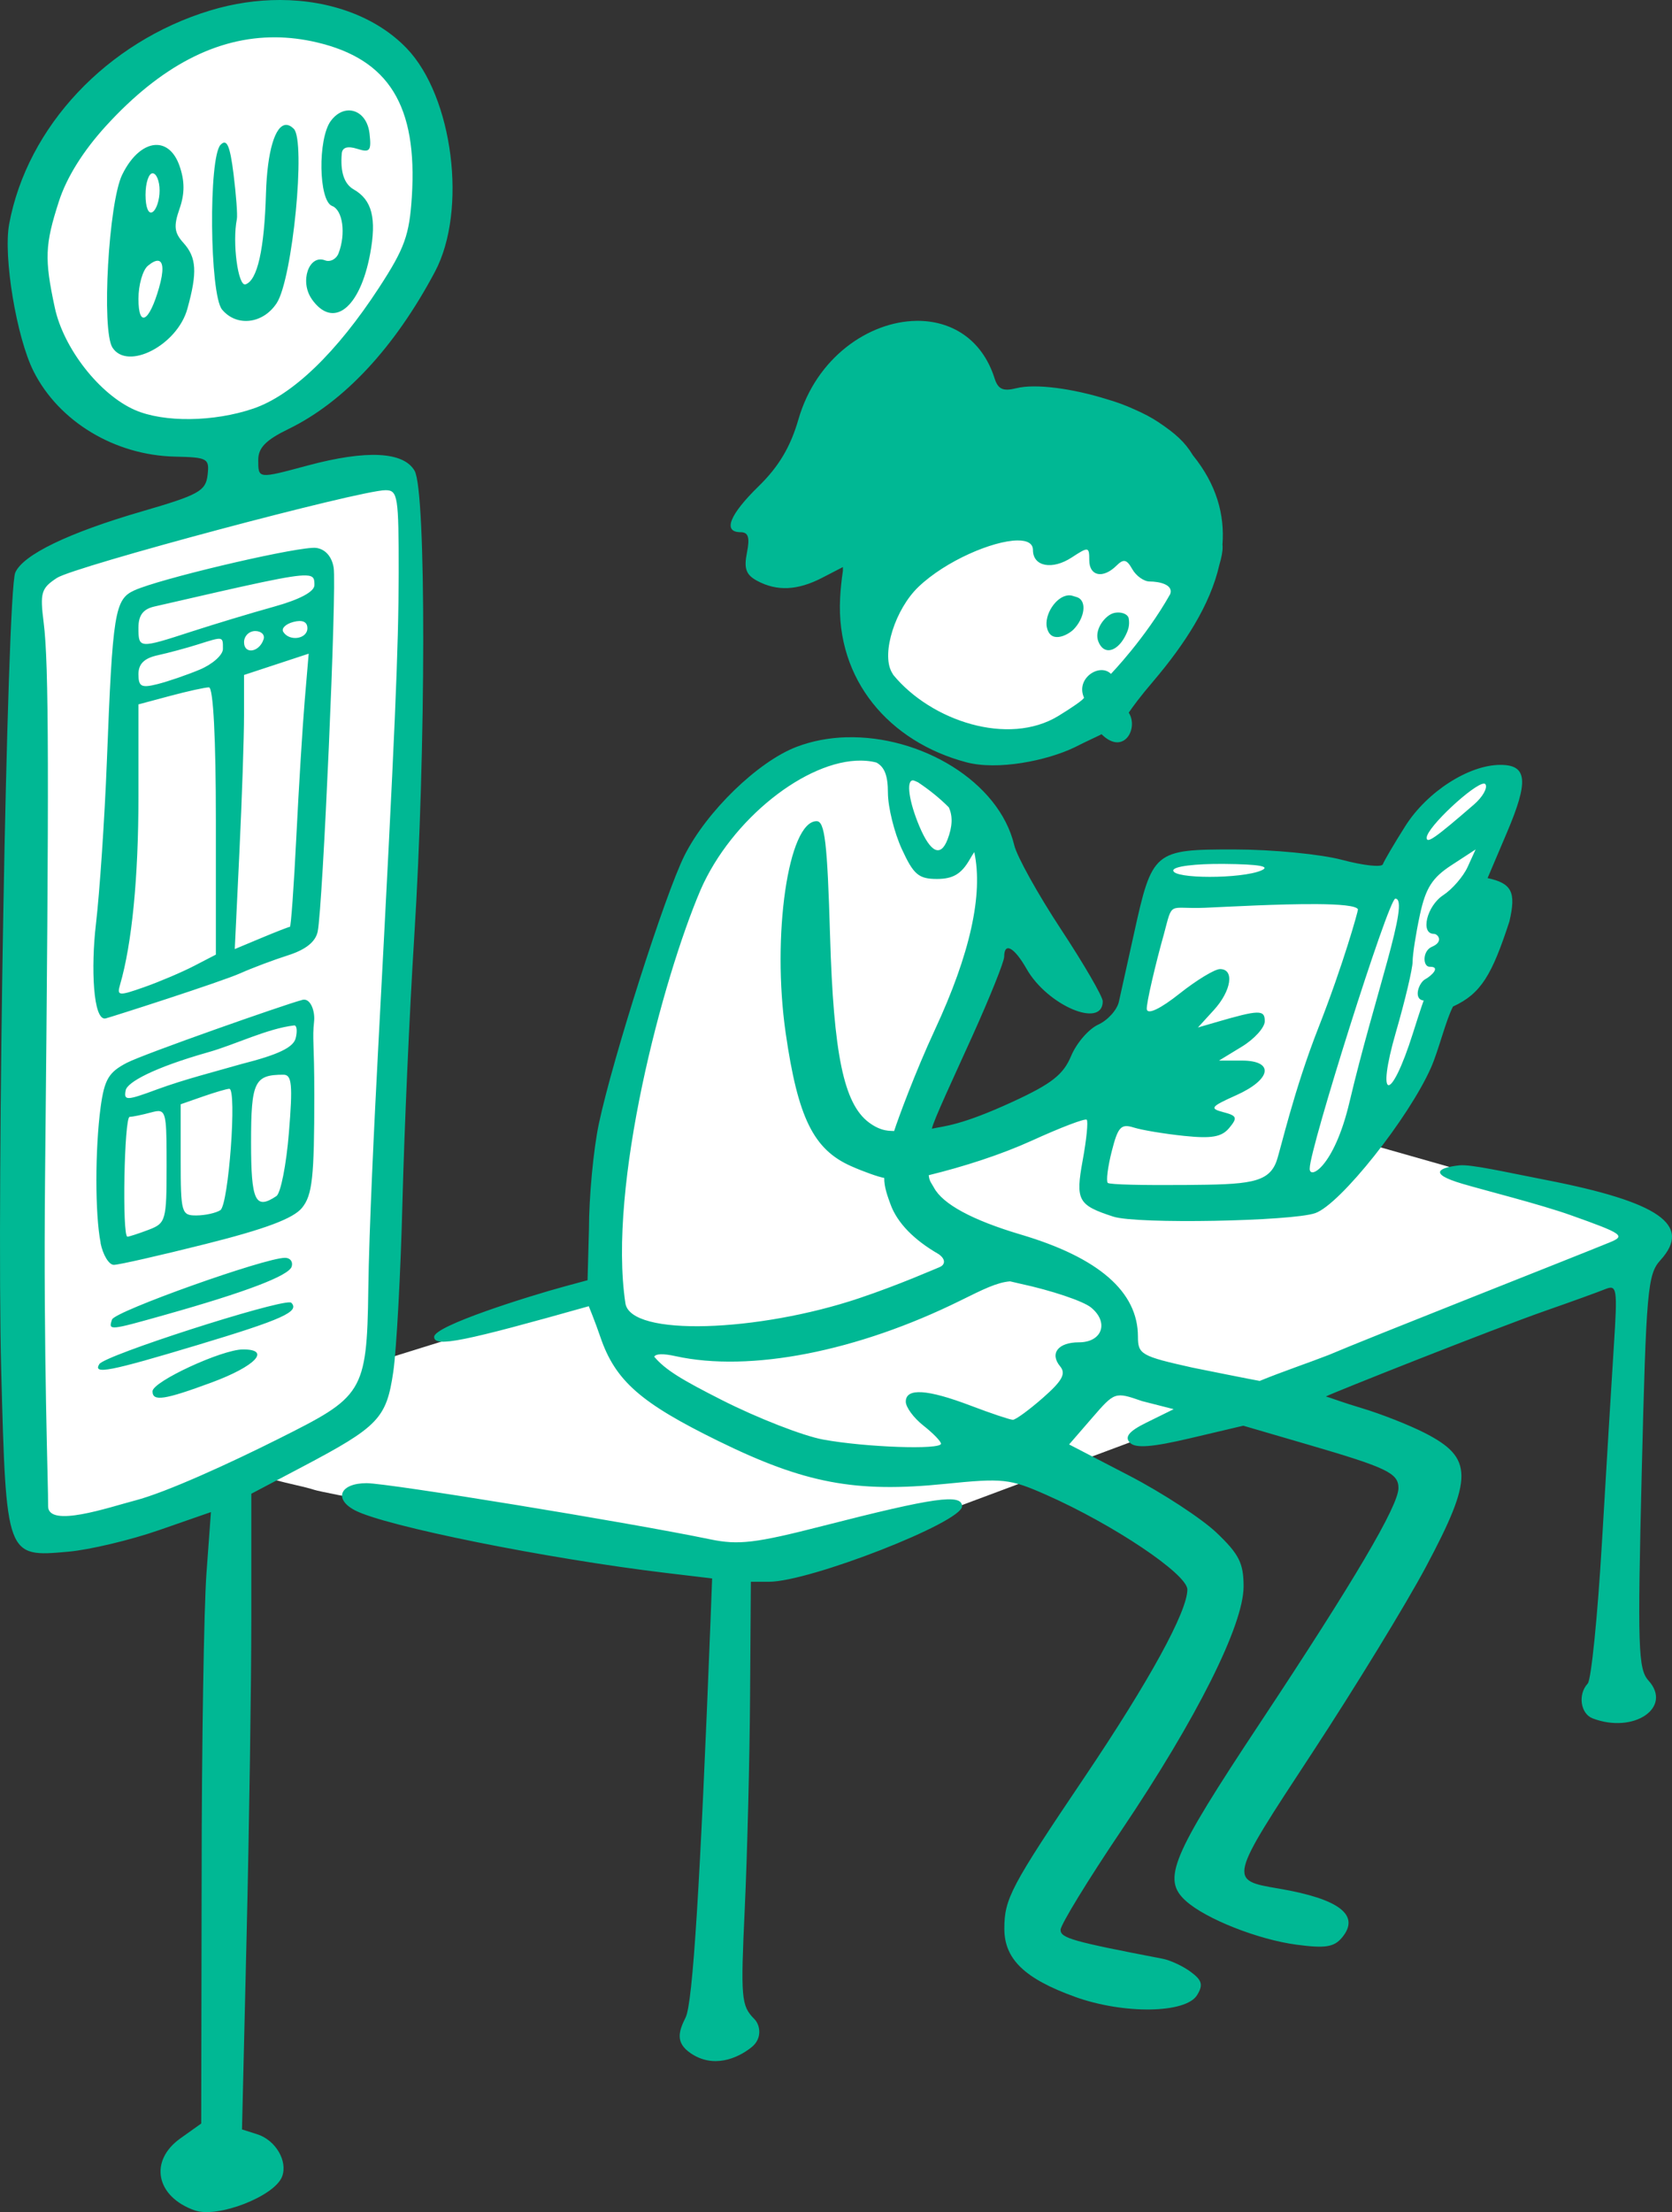 <?xml version="1.0" ?><svg height="318.884mm" viewBox="0 0 241.131 318.884" width="241.131mm" xmlns="http://www.w3.org/2000/svg">
    <rect x="0" y="0" width="241.131" height="318.884" fill="#333333" stroke="none"/>
    <path d="m 11368.12,-227.83 c -3.417,-0.002 -7.171,0.525 -11.204,1.646 -18.439,5.124 -24.206,18.661 -25.95,33.288 2.203,21.933 17.098,26.727 32.397,22.975 15.298,-3.752 27.402,-26.843 25.987,-40.479 -1.105,-10.653 -9.025,-17.422 -21.23,-17.43 z m 107.429,55.354 c -12.097,0.065 -18.932,9.095 -22.334,16.962 -4.445,10.276 -1.193,19.056 1.264,24.161 5.456,6.829 14.201,7.382 23.378,6.146 9.178,-1.236 19.332,-16.942 20.705,-19.999 1.373,-3.057 9.864,-16.194 -10.371,-24.519 -4.742,-1.951 -8.939,-2.772 -12.642,-2.752 z m -90.012,9.288 -53.838,12.975 -1.269,40.909 0.542,99.604 c 0,0 15.285,-2.341 20.56,-4.065 4.535,-1.481 22.247,-11.256 27.378,-14.107 -2.344,2.508 -11.535,6.197 -13.932,7.636 -2.494,1.496 4.372,2.341 7.154,3.252 2.782,0.911 62.944,11.511 62.944,11.511 l 22.945,-6.503 c 0,0 100.052,-37.267 104.171,-39.12 4.12,-1.854 0.868,-4.552 -3.758,-5.951 -4.625,-1.398 -34.109,-9.756 -34.109,-9.756 l -7.48,7.642 -0.404,0.009 15.219,-17.374 c 0,0 14.381,-40.323 12.863,-42.697 -1.518,-2.374 -5.998,-0.976 -8.057,0.618 -2.06,1.593 -9.034,14.016 -9.034,14.016 0,0 -19.331,-3.674 -21.029,-3.902 -1.699,-0.228 -10.912,1.236 -10.912,1.236 l -0.543,3.154 -9.714,42.605 0.97,-11.582 -2.132,0.716 -25.789,9.641 c -0.05,-4.04 1.375,-9.45 2.484,-12.536 1.59,-4.423 10.839,-27.185 9.936,-31.706 -0.903,-4.52 -10.587,-14.698 -16.296,-16.389 -10.153,-2.959 -20.957,4.325 -28.581,17.853 -7.624,13.528 -11.454,48.16 -12.394,56.452 -0.13,1.148 -0.05,2.322 0.192,3.503 l -31.519,9.797 c 0,0 -0.275,1.285 -0.783,2.88 0.632,-10.184 4.408,-71.435 4.175,-78.941 -0.249,-8.162 0.04,-51.379 0.04,-51.379 z m 99.593,102.935 c 0.395,0.282 1.675,1.126 3.534,1.753 l -3.688,0.087 z m 2.437,18.067 c 0.193,0.261 0.363,0.522 0.48,0.78 2.638,5.821 -13.695,18.828 -17.163,20.129 -3.469,1.301 -11.996,0.747 -21.825,0.52 -5.405,-0.125 -11.046,-2.307 -15.982,-4.666 8.736,2.825 24.103,4.912 31.375,3.821 8.889,-1.333 16.802,-6.699 21.427,-13.82 1.848,-2.846 2.188,-5.021 1.688,-6.763 z" fill="#FFFFFF" paint-order="markers stroke fill" transform="translate(-103.444,133.014) translate(-11223.374,98.735)"/>
    <path d="m 11367.206,-231.749 c -3.295,-0.006 -6.712,0.488 -10.085,1.513 -14.881,4.52 -26.371,16.725 -28.981,30.785 -0.873,4.698 1.061,16.355 3.522,21.236 3.649,7.238 11.701,12.093 20.38,12.29 4.741,0.108 4.998,0.255 4.711,2.674 -0.274,2.288 -1.273,2.841 -9.442,5.216 -10.617,3.087 -17.192,6.262 -18.294,8.838 -1.195,2.783 -2.717,89.202 -2.026,114.981 0.723,27.023 0.699,26.961 9.678,26.153 3.079,-0.277 8.967,-1.676 13.085,-3.108 l 7.485,-2.603 -0.647,8.83 c -0.358,4.857 -0.694,24.689 -0.694,44.072 l -0.06,35.241 -3.002,2.137 c -4.566,3.252 -3.534,8.42 2.076,10.39 h 0.02 c 3.275,1.149 11.474,-2.032 12.565,-4.874 0.854,-2.228 -0.927,-5.262 -3.586,-6.106 l -2.193,-0.696 0.668,-28.052 c 0.365,-15.429 0.676,-36.047 0.676,-45.818 V -16.418 l 7.35,-3.875 c 11.01,-5.805 12.136,-6.979 13.122,-13.69 0.466,-3.182 1.067,-14.237 1.327,-24.566 0.262,-10.33 1.024,-27.461 1.692,-38.07 1.712,-27.151 1.743,-64.31 0.06,-67.257 -1.589,-2.781 -6.941,-3.044 -15.445,-0.761 -7.168,1.927 -7.108,1.935 -7.108,-0.813 0,-1.745 1.099,-2.87 4.348,-4.448 8.009,-3.891 15.33,-11.746 21.139,-22.681 4.692,-8.828 2.611,-25.247 -4.079,-32.208 -4.343,-4.517 -11.01,-6.949 -18.26,-6.963 z m -0.648,5.38 c 1.96,0.014 3.942,0.255 5.945,0.726 10.406,2.442 14.541,9.152 13.71,22.243 -0.354,5.551 -1.039,7.449 -4.72,13.101 -6.116,9.382 -12.504,15.528 -18.142,17.45 -5.691,1.939 -12.9,2.026 -17.07,0.206 -5.088,-2.221 -10.302,-8.878 -11.562,-14.766 -1.508,-7.021 -1.428,-9.052 0.595,-15.314 1.117,-3.462 3.502,-7.277 6.812,-10.898 7.835,-8.573 15.938,-12.806 24.432,-12.747 z m 10.487,10.54 c -0.876,0.032 -1.792,0.519 -2.534,1.532 -1.881,2.597 -1.747,11.491 0.202,12.239 1.545,0.593 2.011,4.006 0.932,6.819 -0.325,0.848 -1.206,1.307 -1.954,1.02 -2.321,-0.891 -3.68,3.052 -1.916,5.57 h -0.01 c 3.079,4.395 6.955,1.408 8.431,-6.497 0.959,-5.124 0.279,-7.787 -2.362,-9.292 -1.387,-0.79 -1.958,-2.53 -1.727,-5.188 0.08,-0.879 0.843,-1.108 2.227,-0.669 1.836,0.583 2.063,0.299 1.776,-2.207 -0.248,-2.164 -1.599,-3.379 -3.061,-3.326 z m -8.993,2.084 v 5.2e-4 z m 0,5.2e-4 c -1.554,0.061 -2.689,3.769 -2.876,9.863 -0.236,8.104 -1.237,12.551 -2.949,13.123 -1.077,0.36 -1.932,-6.038 -1.249,-9.409 0.112,-0.558 -0.104,-3.466 -0.475,-6.461 -0.519,-4.141 -0.964,-5.162 -1.862,-4.264 -1.77,1.761 -1.594,21.602 0.201,23.766 2.098,2.529 5.911,2.08 7.882,-0.927 2.287,-3.479 4.23,-23.39 2.46,-25.132 -0.395,-0.39 -0.775,-0.57 -1.132,-0.559 z m -18.549,2.891 c -1.707,-0.072 -3.648,1.396 -5.061,4.286 -1.966,4.021 -3.004,22.457 -1.404,24.928 2.175,3.364 9.344,-0.342 10.8,-5.585 1.462,-5.268 1.335,-7.412 -0.57,-9.517 -1.321,-1.46 -1.43,-2.409 -0.561,-4.902 0.766,-2.183 0.763,-4.004 0,-6.193 -0.687,-1.973 -1.874,-2.96 -3.201,-3.016 z m -0.684,4.087 c 0.559,0 1.015,1.115 1.015,2.478 0,1.363 -0.456,2.761 -1.015,3.106 -0.59,0.366 -1.013,-0.667 -1.013,-2.478 0,-1.708 0.455,-3.105 1.013,-3.105 z m 0.794,12.609 c 0.769,0.071 0.848,1.433 0.141,3.896 -1.426,4.978 -2.969,5.803 -2.969,1.588 0,-1.998 0.613,-4.141 1.361,-4.763 0.626,-0.519 1.118,-0.754 1.467,-0.721 z m 109.328,8.664 c -6.796,0.106 -14.401,5.255 -16.985,14.227 -1.137,3.939 -2.823,6.772 -5.715,9.597 -4.237,4.136 -5.221,6.641 -2.608,6.641 1.109,0 1.345,0.761 0.907,2.952 -0.46,2.301 -0.133,3.197 1.482,4.061 2.855,1.528 5.824,1.388 9.361,-0.44 l 2.996,-1.549 v 0.549 c -0.192,1.285 -0.332,2.597 -0.402,3.94 -0.613,11.798 7.114,20.719 18.206,23.653 4.517,1.195 11.596,-0.214 15.64,-2.167 1.501,-0.777 3.709,-1.762 3.853,-1.882 3.189,3.164 5.393,-0.847 3.925,-3.105 0.564,-0.821 1.574,-2.234 3.675,-4.688 4.339,-5.126 8.087,-10.813 9.397,-16.633 0.307,-1.03 0.481,-1.916 0.466,-2.569 0,-0.098 0,-0.209 -0.02,-0.328 0.332,-4.321 -0.848,-8.674 -4.27,-12.889 -1.141,-1.908 -2.528,-3.136 -4.987,-4.781 -0.968,-0.648 -2.15,-1.266 -3.458,-1.836 -1.3,-0.596 -2.641,-1.081 -3.996,-1.471 -4.858,-1.51 -10.222,-2.275 -13.036,-1.569 -1.893,0.475 -2.619,0.146 -3.114,-1.414 -1.831,-5.769 -6.358,-8.377 -11.317,-8.3 z m -76.521,24.41 v 0 c 1.78,0 1.895,0.886 1.895,11.929 -0.03,11.301 -0.488,21.964 -2.943,68.272 -0.578,10.888 -1.333,26.647 -1.439,35.024 -0.19,15.028 -0.863,15.466 -12.964,21.534 -6.915,3.468 -16.157,7.709 -20.697,8.887 -3.661,0.951 -12.558,4.025 -12.515,0.796 0.04,-2.712 -0.7,-21.404 -0.44,-47.461 0.592,-58.14 0.555,-73.967 -0.202,-79.904 -0.546,-4.305 -0.356,-4.944 1.911,-6.431 2.512,-1.646 43.733,-12.647 47.391,-12.647 z m 91.118,7.243 c 1.377,-0.016 2.251,0.405 2.251,1.381 0,2.384 2.777,2.916 5.592,1.072 2.414,-1.579 2.529,-1.56 2.529,0.396 0,2.307 1.983,2.704 3.923,0.785 1.024,-1.016 1.479,-0.916 2.281,0.507 0.553,0.977 1.681,1.777 2.507,1.777 1.321,0 3.438,0.418 2.971,1.797 -3.594,6.398 -8.559,11.519 -8.559,11.519 -1.604,-1.616 -5.123,0.629 -3.889,3.41 0.1,0.219 -1.887,1.555 -3.696,2.658 -7.196,4.387 -18.314,0.737 -23.792,-5.907 -0.09,-0.15 -0.182,-0.301 -0.264,-0.454 -1.464,-2.734 0.541,-9.055 3.885,-12.25 3.932,-3.759 10.742,-6.65 14.261,-6.691 z m -101.717,1.07 v 5.2e-4 c -4.075,0.247 -22.021,4.483 -25.637,6.131 -2.82,1.285 -3.125,3.189 -3.954,24.641 -0.325,8.375 -1.045,18.948 -1.58,23.497 -0.724,6.154 -0.422,14.025 1.42,13.558 0.903,-0.229 16.648,-5.269 19.441,-6.519 1.675,-0.749 4.761,-1.909 6.856,-2.577 2.546,-0.813 3.959,-1.942 4.267,-3.419 0.739,-3.545 2.765,-49.671 2.305,-52.458 -0.264,-1.598 -1.191,-2.653 -2.498,-2.848 -0.14,-0.021 -0.35,-0.022 -0.622,-0.006 z m -0.884,3.974 c 1.222,0.043 1.226,0.561 1.226,1.39 0,0.955 -2.109,2.08 -5.836,3.116 -3.212,0.892 -8.553,2.504 -11.873,3.582 -7.609,2.473 -7.669,2.468 -7.669,-0.559 0,-1.78 0.67,-2.673 2.285,-3.044 14.414,-3.313 19.832,-4.557 21.867,-4.484 z m 110.228,2.874 c -1.716,-0.152 -3.58,2.333 -3.416,4.33 0.377,2.78 2.984,1.461 3.869,0.609 1.612,-1.624 2.053,-4.21 0.466,-4.696 l -0.579,-0.177 c -0.112,-0.035 -0.226,-0.056 -0.34,-0.066 z m 7.103,2.476 c -0.399,-0.031 -0.821,0.032 -1.17,0.201 -1.166,0.565 -2.476,2.421 -1.886,3.958 0.782,2.04 2.658,1.472 3.794,-0.603 0.595,-1.086 0.734,-1.762 0.599,-2.683 -0.08,-0.51 -0.672,-0.821 -1.337,-0.873 z m -118.27,1.22 c 0.753,-0.012 1.152,0.34 1.152,1.034 0,1.569 -2.596,1.962 -3.482,0.528 -0.307,-0.495 0.351,-1.137 1.462,-1.428 0.327,-0.086 0.618,-0.13 0.868,-0.134 z m -6.379,1.446 c 0.884,0 1.436,0.543 1.206,1.206 -0.628,1.882 -2.812,2.194 -2.812,0.402 0,-0.884 0.723,-1.607 1.606,-1.607 z m -5.067,1.127 c 0.443,0.078 0.414,0.536 0.414,1.462 0,0.866 -1.511,2.206 -3.355,2.977 -1.845,0.771 -4.587,1.711 -6.093,2.088 -2.316,0.582 -2.733,0.362 -2.733,-1.435 0,-1.489 0.831,-2.303 2.791,-2.732 1.537,-0.336 4.115,-1.03 5.735,-1.542 1.885,-0.595 2.799,-0.898 3.241,-0.82 z m 12.783,2.136 -0.57,6.744 c -0.314,3.709 -0.858,12.568 -1.212,19.687 -0.351,7.119 -0.777,12.944 -0.921,12.944 -0.155,0 -2.008,0.721 -4.118,1.604 l -3.838,1.604 0.667,-13.947 c 0.368,-7.671 0.67,-16.561 0.67,-19.757 v -5.81 l 4.66,-1.534 z m -14.384,4.858 c 0.622,0 0.999,7.285 0.999,19.263 v 19.262 l -3.159,1.635 c -1.739,0.899 -4.965,2.271 -7.169,3.048 -3.695,1.302 -3.965,1.276 -3.493,-0.34 1.715,-5.872 2.656,-15.475 2.656,-27.109 v -13.308 l 4.581,-1.226 c 2.52,-0.674 5.033,-1.226 5.585,-1.226 z m 91.915,7.191 c -2.467,0.072 -4.899,0.515 -7.174,1.384 -5.563,2.124 -12.961,9.296 -16.162,15.664 -2.785,5.548 -10.336,29.194 -12.345,38.658 -0.774,3.654 -1.431,10.527 -1.431,15.273 l -0.201,7.291 -3.251,0.881 c -5.221,1.414 -18.834,5.671 -18.872,7.276 -0.04,1.596 4.386,0.64 22.3,-4.409 0,0 0.985,2.412 1.652,4.386 2.17,6.416 5.901,9.582 17.006,15.033 12.46,6.118 19.79,7.505 32.72,6.194 8.377,-0.849 9.338,-0.745 14.598,1.579 9.672,4.275 20.349,11.435 20.349,13.647 0,3.183 -5.503,13.217 -14.861,27.098 -10.622,15.753 -11.533,17.48 -11.533,21.81 0,4.375 2.946,7.208 10.212,9.817 h -0.01 c 7.038,2.527 15.98,2.396 17.597,-0.258 0.901,-1.472 0.719,-2.135 -0.91,-3.343 -1.115,-0.829 -2.943,-1.683 -4.06,-1.897 -13.012,-2.496 -14.719,-2.979 -14.719,-4.169 0,-0.728 3.942,-7.175 8.765,-14.328 10.876,-16.139 17.629,-29.609 17.629,-35.168 0,-3.364 -0.653,-4.659 -3.907,-7.757 -2.154,-2.045 -7.814,-5.743 -12.582,-8.218 l -8.673,-4.499 3.297,-3.805 c 3.29,-3.797 3.304,-3.802 7.243,-2.438 l 4.54,1.158 -4.001,1.972 c -2.515,1.24 -3.106,2.067 -2.291,2.881 0.814,0.814 3.188,0.629 8.726,-0.676 l 7.605,-1.793 9.413,2.747 c 11.304,3.299 12.964,4.098 12.964,6.238 0,2.553 -6.353,13.331 -19.986,33.898 -12.806,19.322 -14.129,22.495 -10.687,25.61 2.878,2.602 10.426,5.586 15.997,6.323 4.127,0.546 5.395,0.346 6.541,-1.034 2.67,-3.217 -0.362,-5.563 -9.123,-7.056 -7.263,-1.238 -7.292,-1.12 4.79,-19.522 6.169,-9.401 13.553,-21.471 16.411,-26.822 6.892,-12.92 6.869,-15.758 -0.173,-19.35 -2.253,-1.149 -6.351,-2.76 -9.111,-3.579 -2.759,-0.819 -4.414,-1.474 -5.131,-1.668 1.033,-0.543 24.115,-9.717 31.784,-12.395 3.632,-1.267 7.44,-2.644 8.464,-3.06 1.75,-0.71 1.827,-0.204 1.281,8.269 -0.32,4.964 -1.091,17.705 -1.715,28.314 -0.625,10.609 -1.546,19.723 -2.044,20.254 -1.445,1.535 -1.053,4.346 0.697,5.018 5.922,2.273 11.586,-1.556 8.063,-5.45 -1.493,-1.648 -1.592,-4.736 -0.97,-30.118 0.642,-26.146 0.843,-28.447 2.688,-30.475 4.619,-5.078 -0.135,-8.394 -16.616,-11.592 -5.778,-1.121 -10.72,-2.265 -12.394,-2.082 -2.639,0.289 -4.812,1.101 0.463,2.657 3.35,0.988 11.171,2.944 15.638,4.532 7.511,2.67 7.931,2.964 5.582,3.924 -5.868,2.4 -34.879,13.813 -40.49,16.212 -2.606,1.024 -6.942,2.497 -9.969,3.75 -0.264,-0.021 -9.419,-1.856 -9.69,-1.916 -7.42,-1.656 -7.871,-1.911 -7.871,-4.478 0,-6.457 -5.652,-11.374 -16.87,-14.699 -6.983,-2.07 -11.271,-4.384 -12.546,-6.767 -0.353,-0.659 -0.666,-0.885 -0.753,-1.798 5.113,-1.249 10.4,-2.958 14.851,-4.973 4.138,-1.889 7.703,-3.25 7.934,-3.024 0.227,0.226 -0.03,2.857 -0.582,5.846 -1.056,5.791 -0.691,6.464 4.417,8.125 3.408,1.108 25.775,0.662 29.116,-0.503 3.62,-1.263 13.486,-13.715 16.698,-20.972 1.108,-2.509 2.119,-6.78 3.175,-8.812 4.055,-1.853 5.616,-4.568 8.129,-12.252 0.99,-4.222 0.381,-5.506 -3.143,-6.262 l 2.818,-6.632 c 3.136,-7.379 2.906,-9.691 -0.967,-9.691 -4.556,0 -10.573,3.867 -13.711,8.814 -1.625,2.562 -3.073,5.044 -3.245,5.514 -0.161,0.47 -2.806,0.185 -5.877,-0.634 -3.07,-0.819 -10.029,-1.494 -15.458,-1.5 -11.699,-0.014 -11.923,0.173 -14.57,12.193 -0.918,4.175 -1.902,8.565 -2.162,9.756 -0.267,1.191 -1.611,2.676 -2.981,3.302 -1.373,0.625 -3.131,2.655 -3.905,4.51 -1.128,2.699 -2.806,4.016 -8.403,6.596 -7.508,3.461 -9.875,3.501 -11.679,3.898 0.192,-1.125 3.345,-7.83 5.854,-13.396 2.513,-5.566 4.57,-10.69 4.57,-11.388 0,-2.172 1.453,-1.388 3.243,1.762 2.996,5.265 10.973,8.647 10.973,4.653 0,-0.68 -2.714,-5.356 -6.032,-10.392 -3.315,-5.036 -6.345,-10.484 -6.731,-12.107 -2.183,-9.204 -13.532,-15.867 -24.221,-15.556 z m 2.14,3.365 c 0.526,0.006 1.039,0.049 1.537,0.133 0.22,0.037 0.45,0.095 0.68,0.151 1.18,0.663 1.648,1.907 1.648,4.361 0.01,2.083 0.913,5.729 2.004,8.102 1.693,3.69 2.426,4.314 5.073,4.314 2.303,0 3.51,-0.715 4.709,-2.792 0.266,-0.461 0.487,-0.826 0.669,-1.078 1.302,6.087 -0.593,14.661 -5.665,25.572 -2.875,6.188 -5.371,13.001 -5.894,14.635 -0.444,-0.05 -1.807,0.161 -3.683,-1.267 -3.574,-2.722 -5.054,-9.777 -5.558,-26.902 -0.394,-13.422 -0.757,-16.497 -1.939,-16.497 -4.089,0 -6.493,16.494 -4.456,30.575 1.765,12.202 4.009,16.756 9.44,19.158 1.863,0.824 3.995,1.574 4.768,1.695 -0.01,1.325 0.474,2.614 0.896,3.78 0.978,2.705 3.404,5.165 6.948,7.202 1.201,0.85 0.809,1.615 0.134,1.878 -0.648,0.252 -5.724,2.508 -11.622,4.488 -14.439,4.846 -32.948,5.606 -33.684,0.714 -2.549,-16.942 5.356,-46.74 10.847,-59.601 4.454,-10.188 15.255,-18.706 23.148,-18.623 z m 7.472,2.85 c 0.112,0 0.377,0.103 0.737,0.28 v 0.001 c 1.612,1.069 3.156,2.317 4.435,3.603 0.598,1.276 0.53,2.803 -0.191,4.661 -0.995,2.564 -2.445,1.877 -4.046,-1.915 -1.508,-3.568 -1.941,-6.631 -0.937,-6.631 z m 82.372,0.466 c 0.09,0.004 0.16,0.037 0.2,0.101 0.329,0.528 -0.419,1.837 -1.657,2.91 -5.568,4.822 -6.823,5.703 -6.823,4.799 0,-1.509 6.895,-7.871 8.28,-7.81 z m -1.224,9.491 -1.146,2.517 c -0.63,1.384 -2.218,3.219 -3.527,4.077 -2.366,1.549 -3.336,5.574 -1.344,5.574 0.573,0 1.474,1.12 -0.282,1.863 -1.403,0.594 -1.328,2.901 -0.321,2.881 1.688,-0.033 0.191,1.354 -0.635,1.789 -0.948,0.499 -1.788,2.924 -0.234,3.075 0,0 -0.339,0.878 -1.55,4.711 -3.218,10.174 -5.35,9.854 -2.461,-0.13 1.328,-4.581 2.415,-9.168 2.415,-10.194 0,-1.026 0.473,-4.058 1.05,-6.738 0.832,-3.86 1.776,-5.346 4.544,-7.149 z m -36.241,2.088 c 5.041,0.049 6.721,0.345 5.329,0.944 -2.855,1.226 -12.691,1.226 -12.691,0 0,-0.59 3.082,-0.986 7.362,-0.944 z m 24.664,5.005 c 2.175,0 -2.993,14 -6.611,29.329 -2.238,9.48 -5.884,11.276 -5.733,9.522 0,-2.815 11.354,-38.852 12.344,-38.852 z m -11.31,0.788 c 3.24,0.025 5.689,0.221 5.923,0.754 0,0.321 -2.138,7.987 -5.692,17.034 -3.557,9.046 -5.459,17.561 -6.039,19.222 -1.144,3.271 -4.162,3.404 -13.138,3.48 -5.911,0.05 -10.955,-0.046 -11.215,-0.303 -0.256,-0.257 0,-2.308 0.573,-4.559 0.895,-3.524 1.335,-3.999 3.18,-3.419 1.177,0.37 4.44,0.912 7.255,1.204 3.982,0.413 5.424,0.159 6.512,-1.151 1.22,-1.471 1.114,-1.757 -0.863,-2.273 -2.018,-0.528 -1.819,-0.789 1.865,-2.437 5.096,-2.282 5.542,-4.989 0.822,-4.995 l -3.3,-0.003 3.3,-2.012 c 1.813,-1.106 3.299,-2.757 3.299,-3.667 0,-1.682 -0.815,-1.662 -7.106,0.172 l -2.538,0.74 2.285,-2.5 c 2.544,-2.784 3.021,-5.922 0.904,-5.922 -0.76,0 -3.387,1.592 -5.839,3.539 -2.703,2.146 -4.547,3.045 -4.719,2.284 -0.145,-0.69 1.402,-7.121 2.436,-10.751 1.347,-5.043 0.583,-3.682 5.9,-3.908 3.197,-0.136 10.794,-0.569 16.195,-0.528 z m -146.02,13.771 c -0.142,-0.009 -0.293,0.017 -0.453,0.083 v 0 c -2.371,0.618 -22.632,7.719 -25.145,9.018 -2.627,1.359 -3.243,2.398 -3.789,6.382 -0.812,6.051 -0.82,15.476 0,19.577 h -0.02 c 0.348,1.745 1.214,3.172 1.923,3.172 0.708,0 6.702,-1.362 13.323,-3.027 8.55,-2.15 12.55,-3.652 13.813,-5.188 1.488,-1.829 1.776,-4.334 1.776,-16.262 0,-7.755 -0.312,-8.012 -0.03,-10.632 0.141,-1.32 -0.401,-3.061 -1.395,-3.122 z m -1.463,3.715 c 0.375,0 0.461,0.834 0.202,1.854 -0.348,1.33 -2.541,2.375 -7.772,3.7 -4.071,1.169 -8.207,2.204 -12.18,3.656 -4.446,1.649 -4.855,1.661 -4.561,0.143 0.218,-1.136 3.918,-3.227 11.979,-5.509 3.811,-1.079 8.456,-3.398 12.332,-3.844 z m -1.554,7.107 c 1.212,0 1.348,1.442 0.78,8.375 -0.373,4.606 -1.185,8.711 -1.801,9.121 -3.044,2.033 -3.655,0.74 -3.655,-7.744 0,-8.755 0.481,-9.753 4.676,-9.753 z m -7.815,2.03 c 1.128,0 -0.104,16.731 -1.29,17.497 -0.633,0.41 -2.181,0.753 -3.438,0.761 -2.168,0.015 -2.283,-0.36 -2.283,-8.007 v -8.022 l 3.198,-1.114 c 1.758,-0.613 3.473,-1.115 3.813,-1.115 z m -10.031,3.229 c 0.955,0.176 0.989,1.788 0.989,7.845 0,7.938 -0.103,8.304 -2.605,9.255 -1.433,0.545 -2.814,0.99 -3.044,0.99 -0.788,0 -0.466,-17.258 0.319,-17.272 0.418,-0.008 1.79,-0.289 3.046,-0.626 0.556,-0.15 0.977,-0.251 1.295,-0.192 z m 18.071,21.136 c -2.929,0 -24.558,7.711 -24.952,8.896 -0.542,1.616 -0.461,1.609 7.628,-0.669 11.689,-3.291 17.857,-5.638 18.28,-6.958 0.221,-0.698 -0.208,-1.269 -0.956,-1.269 z m 104.566,3.394 c 0.487,0.119 0.977,0.236 1.481,0.344 4.461,0.959 9.039,2.495 10.175,3.413 2.642,2.14 1.644,5.032 -1.737,5.032 -3.005,0 -4.248,1.604 -2.697,3.474 0.866,1.046 0.299,2.077 -2.486,4.524 -1.986,1.743 -3.938,3.17 -4.337,3.169 -0.4,-2.9e-4 -3.128,-0.914 -6.067,-2.031 -6.295,-2.393 -9.378,-2.584 -9.378,-0.58 0,0.797 1.143,2.347 2.539,3.445 1.395,1.098 2.538,2.273 2.538,2.612 0,0.904 -10.85,0.525 -16.973,-0.593 -2.915,-0.532 -9.514,-3.105 -14.662,-5.717 -5.703,-2.893 -8.083,-4.298 -9.722,-6.23 0.223,-0.42 1.221,-0.487 3.074,-0.08 10.73,2.362 26.229,-0.666 41.133,-8.038 3.251,-1.608 5.25,-2.604 7.119,-2.745 z m -103.816,3.032 c -2.259,-0.238 -26.747,7.621 -27.536,8.897 -0.95,1.54 1.437,1.076 14.202,-2.763 12.204,-3.669 14.749,-4.818 13.482,-6.085 -0.02,-0.025 -0.07,-0.041 -0.148,-0.049 z m -6.833,6.782 c -3.039,0.013 -13.031,4.64 -13.031,6.035 0,1.506 1.701,1.251 8.553,-1.283 6.314,-2.334 8.607,-4.769 4.478,-4.752 z m 17.848,19.279 c -3.826,0 -4.807,2.271 -1.693,3.909 4.334,2.281 27.736,6.988 44.921,9.037 l 6.599,0.787 -0.23,6.077 c -1.493,38.126 -2.563,55.154 -3.589,57.2 -1.042,2.077 -1.476,3.658 0.711,5.156 3.266,2.238 6.769,0.786 8.833,-0.888 1.515,-1.229 1.234,-3.151 0.365,-4.03 -1.905,-1.927 -1.988,-2.946 -1.378,-16.051 0.357,-7.695 0.699,-21.414 0.759,-30.487 l 0.115,-16.497 h 2.61 c 5.874,0 27.846,-8.581 27.846,-10.874 0,-1.858 -3.977,-1.299 -20.073,2.822 -9.729,2.492 -12.16,2.781 -16.241,1.934 -11.635,-2.415 -46.404,-8.095 -49.554,-8.095 z" fill="#00B894" transform="translate(-103.444,133.014) translate(-11223.374,98.735)"/>
</svg>